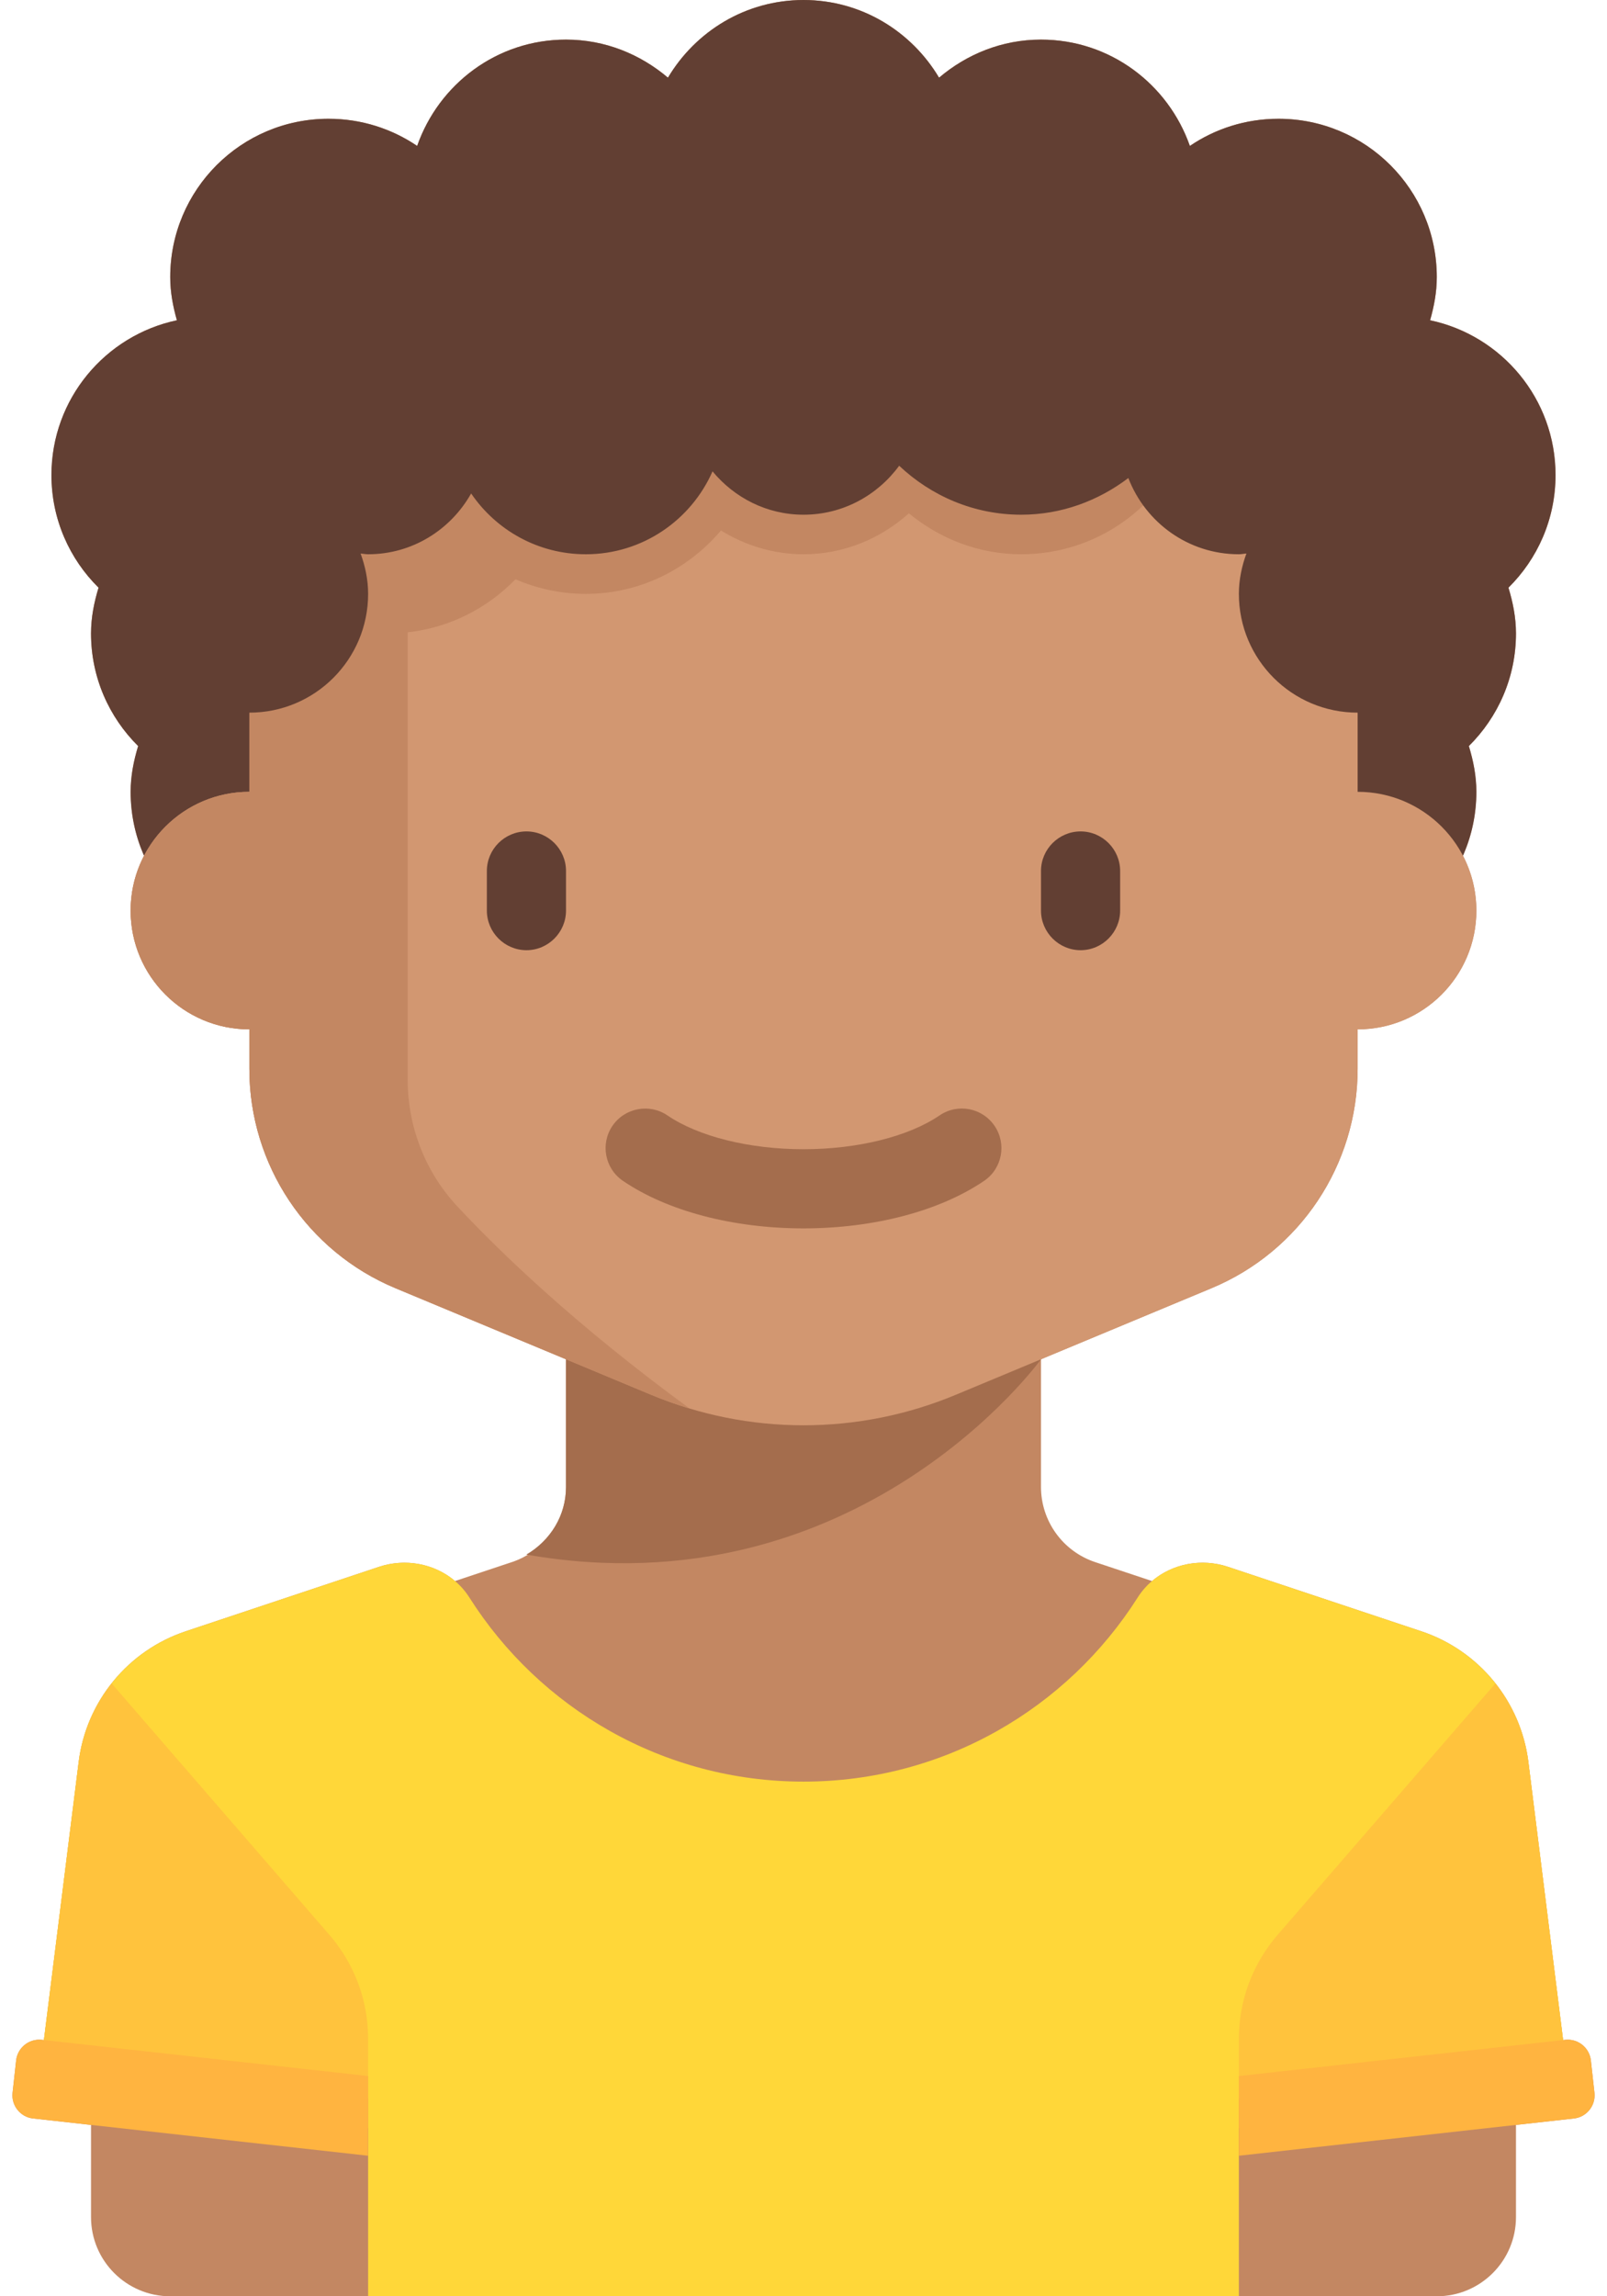 <svg width="28" height="40" viewBox="0 0 28 40" fill="none" xmlns="http://www.w3.org/2000/svg">
<path d="M27.781 36.455L27.719 35.892C27.694 35.669 27.493 35.508 27.27 35.533L27.235 35.537L26.63 30.691C26.498 29.636 25.772 28.752 24.765 28.416L21.398 27.294C20.936 27.139 20.429 27.238 20.073 27.541L19.081 27.211C18.518 27.023 18.138 26.496 18.138 25.902V23.678L21.109 22.44C22.651 21.798 23.655 20.291 23.655 18.621V17.931C24.798 17.931 25.724 17.005 25.724 15.862C25.724 15.517 25.639 15.192 25.49 14.906C25.64 14.565 25.724 14.189 25.724 13.793C25.724 13.514 25.67 13.25 25.593 12.996C26.099 12.495 26.414 11.802 26.414 11.034C26.414 10.755 26.36 10.491 26.283 10.237C26.789 9.737 27.104 9.044 27.104 8.276C27.104 6.949 26.166 5.843 24.918 5.579C24.986 5.338 25.035 5.09 25.035 4.828C25.035 3.304 23.799 2.069 22.276 2.069C21.704 2.069 21.172 2.243 20.732 2.542C20.355 1.466 19.342 0.69 18.138 0.69C17.458 0.69 16.843 0.945 16.362 1.353C15.881 0.546 15.008 0 14 0C12.992 0 12.12 0.546 11.638 1.353C11.157 0.945 10.543 0.69 9.862 0.69C8.658 0.69 7.645 1.466 7.269 2.542C6.828 2.243 6.296 2.069 5.724 2.069C4.201 2.069 2.966 3.304 2.966 4.828C2.966 5.09 3.014 5.338 3.082 5.579C1.834 5.843 0.897 6.949 0.897 8.276C0.897 9.044 1.211 9.737 1.717 10.237C1.64 10.491 1.586 10.755 1.586 11.034C1.586 11.802 1.901 12.495 2.407 12.996C2.33 13.25 2.276 13.514 2.276 13.793C2.276 14.189 2.36 14.565 2.51 14.906C2.361 15.192 2.276 15.517 2.276 15.862C2.276 17.005 3.202 17.931 4.345 17.931V18.621C4.345 20.291 5.349 21.798 6.891 22.44L9.862 23.678V25.902C9.862 26.496 9.482 27.023 8.919 27.211L7.928 27.541C7.571 27.238 7.064 27.14 6.602 27.294L3.236 28.416C2.228 28.752 1.502 29.637 1.371 30.691L0.765 35.537L0.73 35.533C0.507 35.508 0.306 35.669 0.281 35.892L0.219 36.455C0.194 36.678 0.355 36.879 0.578 36.903L1.586 37.015V38.621C1.586 39.382 2.204 40 2.966 40H6.414H21.586H25.035C25.796 40 26.414 39.382 26.414 38.621V37.015L27.423 36.903C27.645 36.879 27.806 36.678 27.781 36.455Z" fill="#C38762"/>
<path d="M26.283 10.237C26.789 9.737 27.103 9.044 27.103 8.276C27.103 6.949 26.166 5.843 24.918 5.579C24.986 5.338 25.034 5.09 25.034 4.828C25.034 3.304 23.799 2.069 22.276 2.069C21.704 2.069 21.172 2.243 20.732 2.542C20.355 1.466 19.342 0.69 18.138 0.69C17.458 0.69 16.843 0.945 16.362 1.353C15.881 0.546 15.008 0 14 0C12.992 0 12.119 0.546 11.638 1.353C11.157 0.945 10.542 0.69 9.862 0.69C8.658 0.69 7.645 1.466 7.268 2.542C6.828 2.243 6.296 2.069 5.724 2.069C4.201 2.069 2.966 3.304 2.966 4.828C2.966 5.09 3.014 5.338 3.082 5.579C1.834 5.843 0.896 6.949 0.896 8.276C0.896 9.044 1.211 9.737 1.717 10.237C1.64 10.491 1.586 10.755 1.586 11.034C1.586 11.802 1.901 12.495 2.407 12.996C2.33 13.25 2.276 13.514 2.276 13.793C2.276 15.317 3.511 16.552 5.034 16.552C5.035 16.552 5.035 16.552 5.035 16.552H22.965C22.965 16.552 22.965 16.552 22.965 16.552C24.489 16.552 25.724 15.317 25.724 13.793C25.724 13.514 25.67 13.25 25.593 12.996C26.099 12.495 26.414 11.802 26.414 11.034C26.414 10.755 26.36 10.491 26.283 10.237Z" fill="#623F33"/>
<path d="M21.586 40V36.552H27.362L26.63 30.691C26.498 29.637 25.772 28.752 24.765 28.416L21.398 27.294C20.812 27.098 20.153 27.307 19.822 27.829C18.599 29.755 16.451 31.035 14 31.035C11.55 31.035 9.401 29.755 8.179 27.829C7.848 27.307 7.188 27.098 6.602 27.294L3.236 28.416C2.228 28.752 1.503 29.637 1.371 30.691L0.715 35.938L6.414 36.552V40H21.586V40H21.586Z" fill="#FFD739"/>
<path d="M18.138 23.678L9.862 21.839V25.902C9.862 26.399 9.587 26.836 9.171 27.08C14.955 28.092 18.138 23.678 18.138 23.678Z" fill="#A46D4D"/>
<path d="M23.655 13.793V11.724C23.655 9.82 22.111 7.586 20.207 7.586H7.793C5.889 7.586 4.345 9.82 4.345 11.724V13.793C3.202 13.793 2.276 14.72 2.276 15.862C2.276 17.005 3.202 17.931 4.345 17.931V18.621C4.345 20.291 5.349 21.798 6.891 22.44L11.347 24.297C12.188 24.647 13.089 24.828 14 24.828C14.911 24.828 15.812 24.647 16.652 24.297L21.109 22.44C22.651 21.798 23.655 20.291 23.655 18.621V17.931C24.798 17.931 25.724 17.005 25.724 15.862C25.724 14.719 24.798 13.793 23.655 13.793Z" fill="#D29771"/>
<path d="M9.173 16.552C8.793 16.552 8.483 16.241 8.483 15.862V15.172C8.483 14.793 8.793 14.483 9.173 14.483C9.552 14.483 9.862 14.793 9.862 15.172V15.862C9.862 16.241 9.552 16.552 9.173 16.552Z" fill="#623F33"/>
<path d="M18.828 16.552C18.448 16.552 18.138 16.241 18.138 15.862V15.172C18.138 14.793 18.448 14.483 18.828 14.483C19.207 14.483 19.517 14.793 19.517 15.172V15.862C19.517 16.241 19.207 16.552 18.828 16.552Z" fill="#623F33"/>
<path d="M14 21.398C12.774 21.398 11.627 21.096 10.854 20.57C10.539 20.356 10.457 19.927 10.671 19.612C10.885 19.298 11.315 19.216 11.629 19.43C12.172 19.799 13.058 20.019 14 20.019C14.942 20.019 15.829 19.799 16.371 19.43C16.686 19.215 17.115 19.297 17.329 19.612C17.543 19.927 17.462 20.356 17.147 20.57C16.373 21.096 15.226 21.398 14 21.398Z" fill="#A46D4D"/>
<path d="M6.414 37.072V35.511C6.414 34.848 6.175 34.207 5.74 33.705L1.946 29.325C1.639 29.712 1.434 30.181 1.371 30.691L0.65 36.453C1.747 36.519 4.665 36.861 6.414 37.072Z" fill="#FFC33D"/>
<path d="M6.414 36.164L0.73 35.533C0.507 35.508 0.306 35.669 0.281 35.891L0.219 36.455C0.194 36.678 0.355 36.879 0.578 36.903L6.414 37.552V36.164Z" fill="#FFB440"/>
<path d="M21.586 37.072V35.511C21.586 34.848 21.826 34.207 22.26 33.705L26.055 29.325C26.361 29.712 26.566 30.181 26.63 30.691L27.35 36.453C26.253 36.519 23.335 36.861 21.586 37.072Z" fill="#FFC33D"/>
<path d="M21.586 36.164L27.271 35.533C27.494 35.508 27.694 35.669 27.719 35.891L27.782 36.455C27.806 36.678 27.646 36.879 27.423 36.903L21.586 37.552V36.164Z" fill="#FFB440"/>
<path d="M4.345 7.672V13.793C3.202 13.793 2.276 14.719 2.276 15.862C2.276 17.005 3.202 17.931 4.345 17.931V18.621C4.345 20.291 5.349 21.798 6.891 22.44L11.347 24.297C11.565 24.388 11.788 24.466 12.013 24.534C10.044 23.093 8.733 21.834 7.965 21.011C7.406 20.411 7.103 19.621 7.103 18.802V11.015C7.838 10.933 8.493 10.594 8.981 10.091C9.357 10.253 9.771 10.345 10.207 10.345C11.155 10.345 11.993 9.911 12.562 9.241C12.982 9.499 13.471 9.655 14 9.655C14.708 9.655 15.347 9.38 15.836 8.942C16.371 9.381 17.047 9.655 17.793 9.655C19.111 9.655 20.228 8.831 20.676 7.672H4.345Z" fill="#C38762"/>
<path d="M23.655 8.276C23.61 8.276 23.569 8.286 23.524 8.289C23.604 8.069 23.655 7.834 23.655 7.586C23.655 6.444 22.729 5.517 21.586 5.517C21.335 5.517 21.098 5.569 20.875 5.651C20.765 4.037 19.435 2.759 17.793 2.759C16.38 2.759 15.201 3.709 14.826 5.001C14.572 4.891 14.294 4.828 14 4.828C13.226 4.828 12.559 5.258 12.204 5.887C11.77 5.248 11.038 4.828 10.207 4.828C9.219 4.828 8.373 5.422 7.999 6.272C7.62 5.814 7.054 5.517 6.414 5.517C5.645 5.517 4.975 5.937 4.618 6.559C4.571 6.554 4.523 6.552 4.474 6.552C3.689 6.552 3.052 7.189 3.052 7.974C3.052 8.206 3.108 8.424 3.207 8.617C2.646 8.987 2.276 9.623 2.276 10.345C2.276 11.488 3.202 12.414 4.345 12.414C5.488 12.414 6.414 11.488 6.414 10.345C6.414 10.097 6.363 9.862 6.283 9.642C6.327 9.645 6.369 9.655 6.414 9.655C7.188 9.655 7.855 9.225 8.209 8.596C8.644 9.235 9.376 9.655 10.207 9.655C11.194 9.655 12.041 9.06 12.415 8.211C12.794 8.668 13.359 8.966 14 8.966C14.687 8.966 15.29 8.627 15.667 8.113C16.223 8.638 16.968 8.966 17.793 8.966C18.497 8.966 19.139 8.722 19.66 8.327C19.958 9.102 20.705 9.655 21.586 9.655C21.631 9.655 21.673 9.645 21.717 9.642C21.637 9.862 21.586 10.097 21.586 10.345C21.586 11.488 22.512 12.414 23.655 12.414C24.798 12.414 25.724 11.488 25.724 10.345C25.724 9.202 24.798 8.276 23.655 8.276Z" fill="#623F33"/>
</svg>
